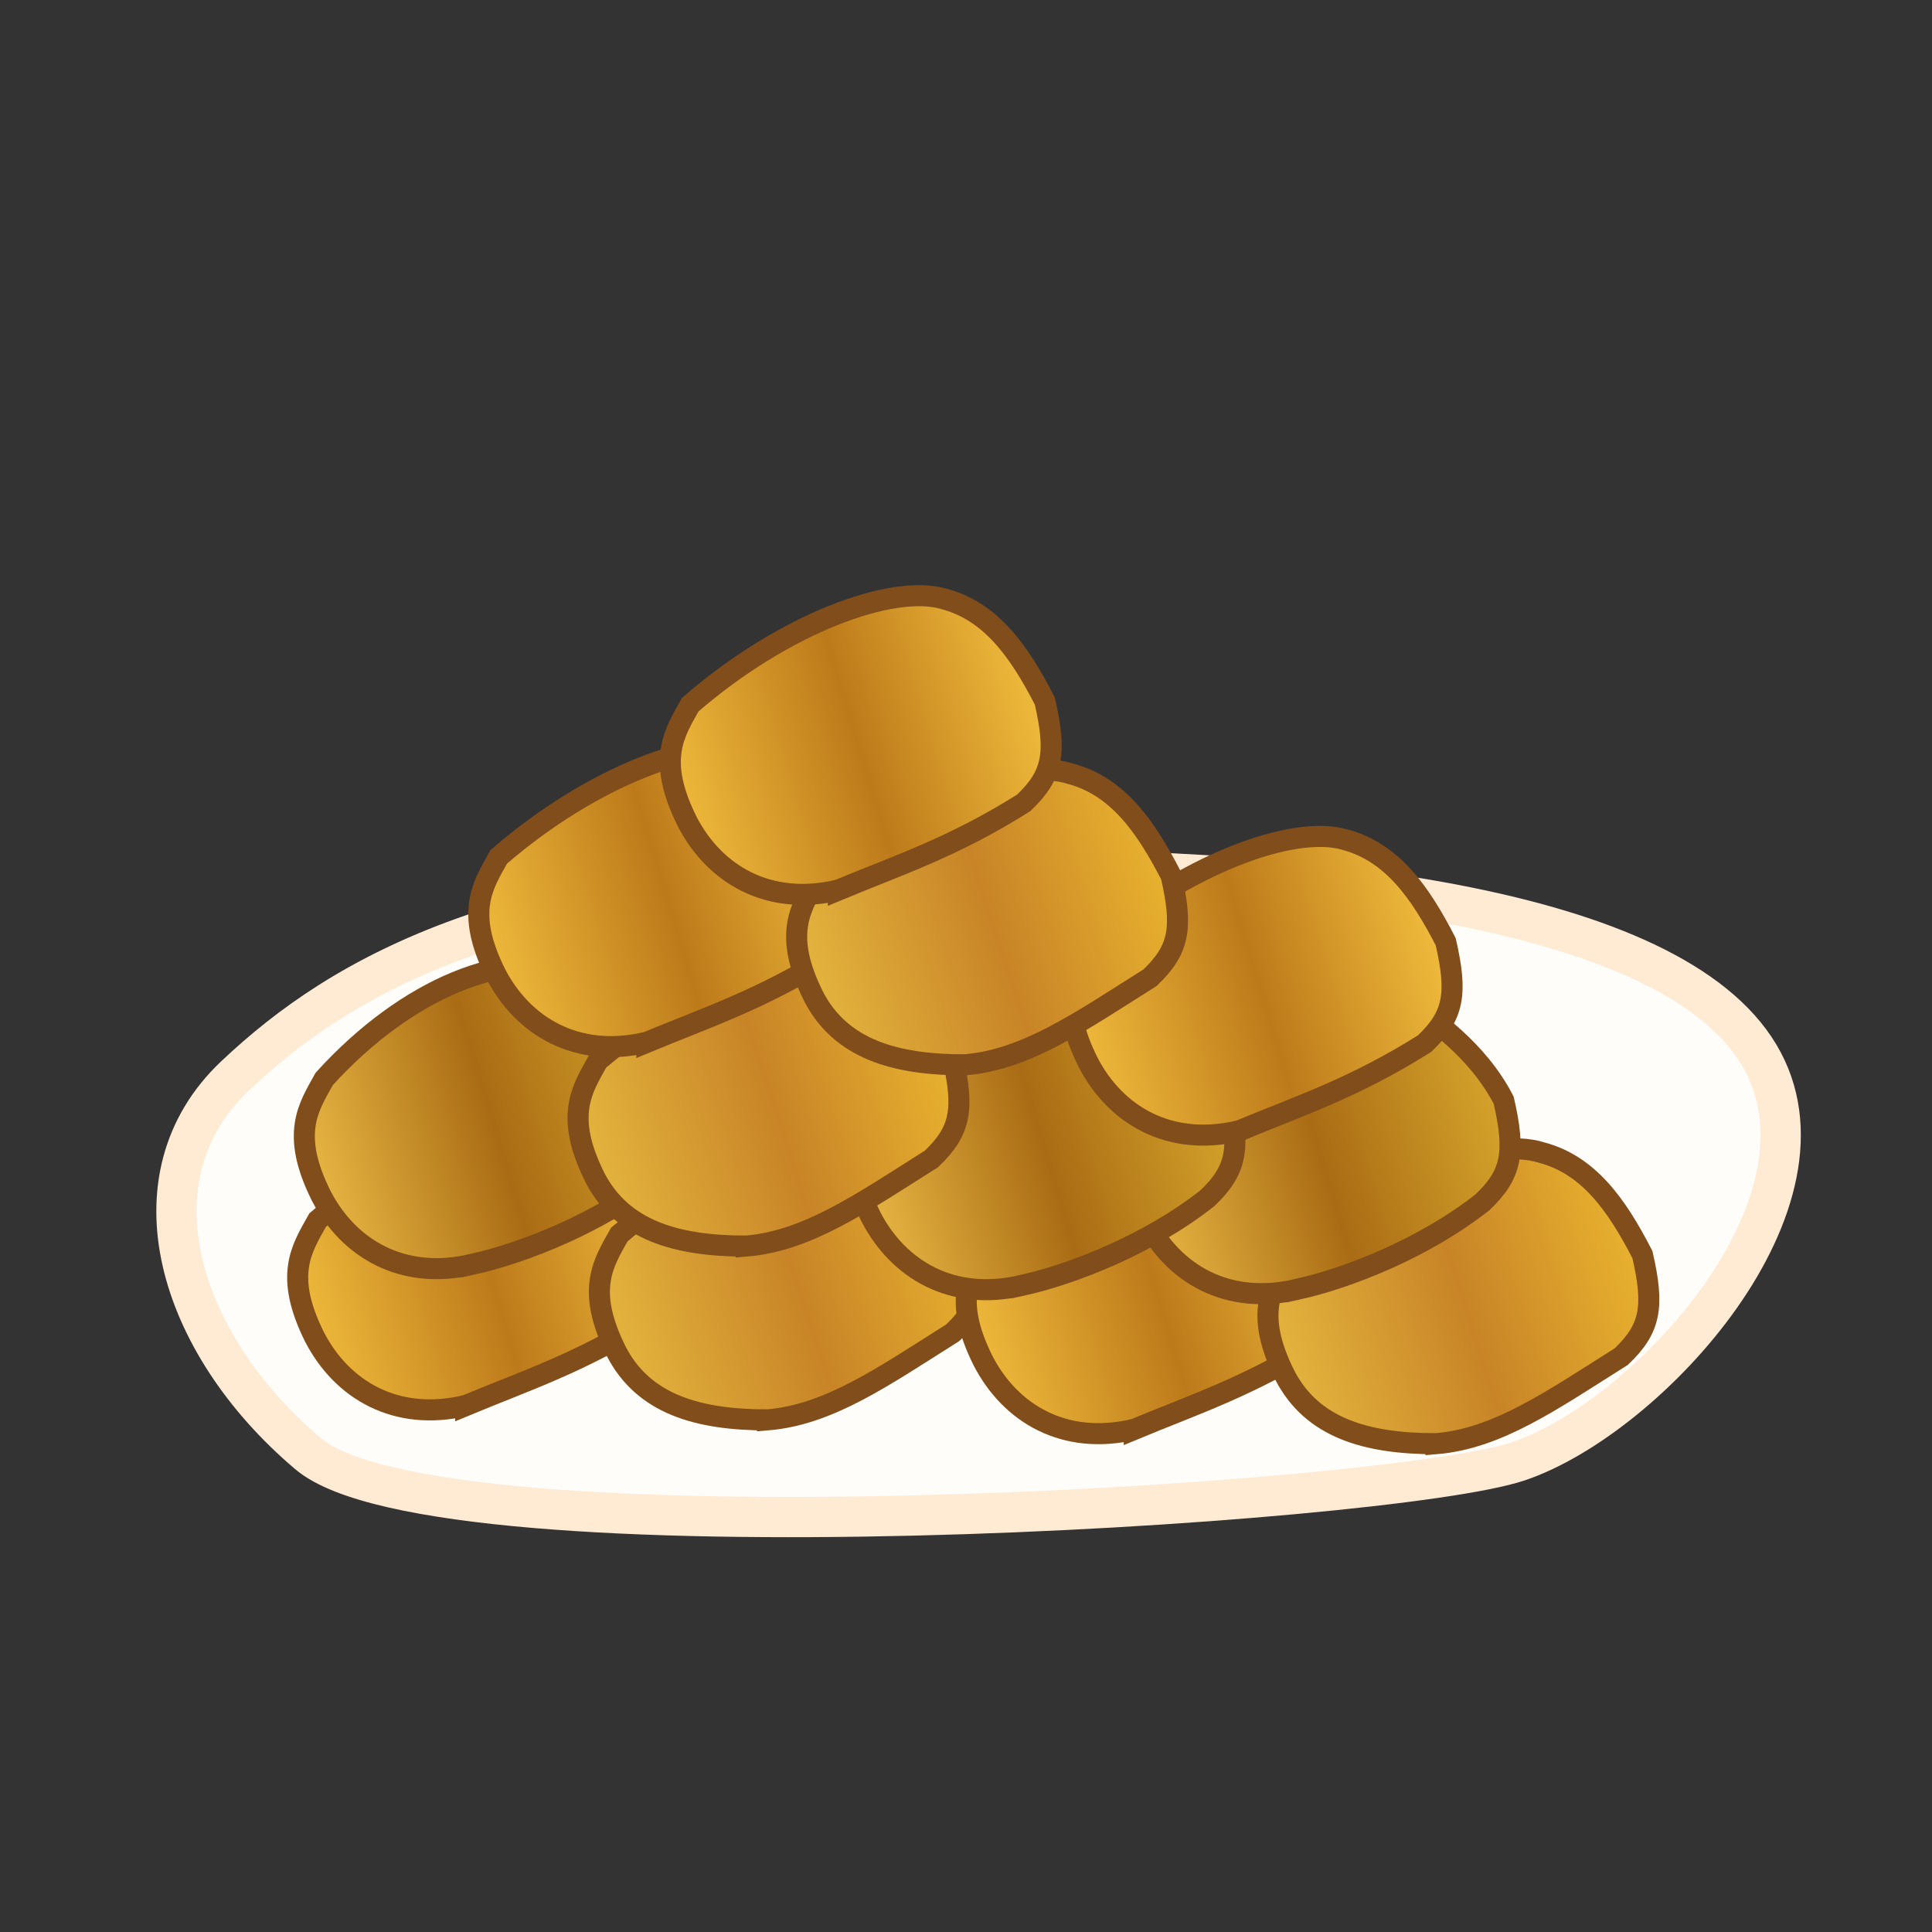 <?xml version="1.0" encoding="UTF-8" standalone="no"?>
<!-- Created with Inkscape (http://www.inkscape.org/) -->

<svg
   width="48"
   height="48"
   viewBox="0 0 48 48"
   version="1.1"
   id="svg1"
   inkscape:version="1.3.2 (091e20e, 2023-11-25, custom)"
   sodipodi:docname="Pirozhki.svg"
   xmlns:inkscape="http://www.inkscape.org/namespaces/inkscape"
   xmlns:sodipodi="http://sodipodi.sourceforge.net/DTD/sodipodi-0.dtd"
   xmlns:xlink="http://www.w3.org/1999/xlink"
   xmlns="http://www.w3.org/2000/svg"
   xmlns:svg="http://www.w3.org/2000/svg">
  <rect x="0" y="0" width="48" height="48" fill="#333333" stroke="none"/>
  <sodipodi:namedview
     id="namedview1"
     pagecolor="#ffffff"
     bordercolor="#999999"
     borderopacity="1"
     inkscape:showpageshadow="2"
     inkscape:pageopacity="0"
     inkscape:pagecheckerboard="0"
     inkscape:deskcolor="#d1d1d1"
     inkscape:document-units="px"
     inkscape:zoom="24.604167"
     inkscape:cx="19.691787"
     inkscape:cy="24.162574"
     inkscape:window-width="3440"
     inkscape:window-height="1377"
     inkscape:window-x="-8"
     inkscape:window-y="-8"
     inkscape:window-maximized="1"
     inkscape:current-layer="layer1" />
  <defs
     id="defs1">
    <linearGradient
       id="linearGradient18"
       inkscape:collect="always">
      <stop
         style="stop-color:#e7b643;stop-opacity:1;"
         offset="0"
         id="stop16" />
      <stop
         style="stop-color:#aa6c14;stop-opacity:1;"
         offset="0.508"
         id="stop17" />
      <stop
         style="stop-color:#d3a12a;stop-opacity:1;"
         offset="1"
         id="stop18" />
    </linearGradient>
    <linearGradient
       id="linearGradient12"
       inkscape:collect="always">
      <stop
         style="stop-color:#e2b13c;stop-opacity:1;"
         offset="0"
         id="stop13" />
      <stop
         style="stop-color:#c88427;stop-opacity:1;"
         offset="0.516"
         id="stop15" />
      <stop
         style="stop-color:#e6af2e;stop-opacity:1;"
         offset="1"
         id="stop14" />
    </linearGradient>
    <linearGradient
       id="linearGradient5"
       inkscape:collect="always">
      <stop
         style="stop-color:#eeb93b;stop-opacity:1;"
         offset="0"
         id="stop5" />
      <stop
         style="stop-color:#bd7a1a;stop-opacity:1;"
         offset="0.51"
         id="stop7" />
      <stop
         style="stop-color:#eeb93b;stop-opacity:1;"
         offset="1"
         id="stop8" />
    </linearGradient>
    <linearGradient
       inkscape:collect="always"
       xlink:href="#linearGradient5"
       id="linearGradient7"
       x1="8.545"
       y1="30.755"
       x2="18.418"
       y2="27.044"
       gradientUnits="userSpaceOnUse"
       gradientTransform="matrix(0.85,0,0,1.059,0.423,0.408)" />
    <linearGradient
       inkscape:collect="always"
       xlink:href="#linearGradient12"
       id="linearGradient14"
       x1="22.023"
       y1="31.857"
       x2="31.295"
       y2="28.131"
       gradientUnits="userSpaceOnUse"
       gradientTransform="matrix(0.85,0,0,1.059,-3.221,-0.556)" />
    <linearGradient
       inkscape:collect="always"
       xlink:href="#linearGradient18"
       id="linearGradient15"
       gradientUnits="userSpaceOnUse"
       x1="8.545"
       y1="30.755"
       x2="18.418"
       y2="27.044"
       gradientTransform="matrix(0.85,0,0,1.059,0.588,-3.101)" />
    <linearGradient
       inkscape:collect="always"
       xlink:href="#linearGradient18"
       id="linearGradient20"
       gradientUnits="userSpaceOnUse"
       gradientTransform="matrix(0.85,0,0,1.059,21.082,-2.478)"
       x1="8.545"
       y1="30.755"
       x2="18.418"
       y2="27.044" />
    <linearGradient
       inkscape:collect="always"
       xlink:href="#linearGradient12"
       id="linearGradient21"
       gradientUnits="userSpaceOnUse"
       gradientTransform="matrix(0.85,0,0,1.059,13.389,0.036)"
       x1="22.023"
       y1="31.857"
       x2="31.295"
       y2="28.131" />
    <linearGradient
       inkscape:collect="always"
       xlink:href="#linearGradient5"
       id="linearGradient22"
       gradientUnits="userSpaceOnUse"
       gradientTransform="matrix(0.85,0,0,1.059,17.033,1)"
       x1="8.545"
       y1="30.755"
       x2="18.418"
       y2="27.044" />
    <linearGradient
       inkscape:collect="always"
       xlink:href="#linearGradient18"
       id="linearGradient24"
       gradientUnits="userSpaceOnUse"
       gradientTransform="matrix(0.85,0,0,1.059,14.246,-2.577)"
       x1="8.545"
       y1="30.755"
       x2="18.418"
       y2="27.044" />
    <linearGradient
       inkscape:collect="always"
       xlink:href="#linearGradient12"
       id="linearGradient25"
       gradientUnits="userSpaceOnUse"
       gradientTransform="matrix(0.85,0,0,1.059,1.68,-9.377)"
       x1="22.023"
       y1="31.857"
       x2="31.295"
       y2="28.131" />
    <linearGradient
       inkscape:collect="always"
       xlink:href="#linearGradient5"
       id="linearGradient26"
       gradientUnits="userSpaceOnUse"
       gradientTransform="matrix(0.85,0,0,1.059,4.923,-8.616)"
       x1="8.545"
       y1="30.755"
       x2="18.418"
       y2="27.044" />
    <linearGradient
       inkscape:collect="always"
       xlink:href="#linearGradient5"
       id="linearGradient32"
       gradientUnits="userSpaceOnUse"
       gradientTransform="matrix(0.85,0,0,1.059,19.641,-6.417)"
       x1="8.545"
       y1="30.755"
       x2="18.418"
       y2="27.044" />
    <linearGradient
       inkscape:collect="always"
       xlink:href="#linearGradient5"
       id="linearGradient36"
       gradientUnits="userSpaceOnUse"
       gradientTransform="matrix(0.85,0,0,1.059,9.681,-12.398)"
       x1="8.545"
       y1="30.755"
       x2="18.418"
       y2="27.044" />
    <linearGradient
       inkscape:collect="always"
       xlink:href="#linearGradient12"
       id="linearGradient39"
       gradientUnits="userSpaceOnUse"
       gradientTransform="matrix(0.85,0,0,1.059,-3.752,-4.874)"
       x1="22.023"
       y1="31.857"
       x2="31.295"
       y2="28.131" />
  </defs>
  <g
     inkscape:groupmode="layer"
     id="layer2"
     inkscape:label="Layer 2">
    <path
       style="fill:#fffdf9;fill-opacity:1;stroke:#ffead3;stroke-width:1;stroke-linecap:square;stroke-dasharray:none;stroke-opacity:1"
       d="M 22.734,21.607 C 12.711,21.772 8.506,24.211 5.838,26.732 c -2.668,2.522 -1.432,6.637 1.82,9.388 3.252,2.751 26.833,1.274 30.067,0.185 3.234,-1.089 8.158,-6.466 5.976,-10.102 -2.182,-3.637 -10.943,-4.761 -20.967,-4.595 z"
       id="path40"
       sodipodi:nodetypes="zzzzzz"
       inkscape:label="path40" />
  </g>
  <g
     inkscape:label="Layer 1"
     inkscape:groupmode="layer"
     id="layer1">
    <path
       style="fill:url(#linearGradient7);stroke:#804d1b;stroke-width:0.523;stroke-linecap:square;stroke-dasharray:none;stroke-opacity:1"
       d="m 11.571,34.92 c 1.474,-0.613 2.857,-1.064 4.605,-2.166 0.724,-0.691 0.824,-1.231 0.524,-2.531 -0.64,-1.245 -1.342,-2.231 -2.51,-2.538 -1.278,-0.375 -3.966,0.606 -6.299,2.629 -0.392,0.704 -0.848,1.361 -0.073,2.91 0.676,1.301 2.013,2.108 3.753,1.696 z"
       id="path4"
       sodipodi:nodetypes="ccccccc" />
    <path
       style="fill:url(#linearGradient14);stroke:#804d1b;stroke-width:0.523;stroke-linecap:square;stroke-dasharray:none;stroke-opacity:1"
       d="m 19.067,35.277 c 1.534,-0.129 2.857,-1.064 4.605,-2.166 0.724,-0.691 0.824,-1.231 0.524,-2.531 -0.64,-1.246 -1.342,-2.231 -2.51,-2.538 -1.244,-0.394 -3.751,0.481 -6.299,2.629 -0.392,0.704 -0.848,1.361 -0.073,2.91 0.676,1.301 2.013,1.696 3.753,1.696 z"
       id="path7"
       sodipodi:nodetypes="cccccssc" />
    <path
       style="fill:url(#linearGradient15);stroke:#804d1b;stroke-width:0.523;stroke-linecap:square;stroke-dasharray:none;stroke-opacity:1"
       d="m 11.736,31.411 c 1.25,-0.276 3.15,-1.018 4.605,-2.166 0.724,-0.691 0.824,-1.231 0.524,-2.531 -0.64,-1.245 -1.773,-2.023 -2.51,-2.538 -1.726,-0.647 -4.241,0.362 -6.299,2.629 -0.392,0.704 -0.848,1.361 -0.073,2.91 0.676,1.301 2.013,2.108 3.753,1.696 z"
       id="path15"
       sodipodi:nodetypes="cccccccc" />
    <path
       style="fill:url(#linearGradient22);stroke:#804d1b;stroke-width:0.523;stroke-linecap:square;stroke-dasharray:none;stroke-opacity:1"
       d="m 28.181,35.511 c 1.474,-0.613 2.857,-1.064 4.605,-2.166 0.724,-0.691 0.824,-1.231 0.524,-2.531 -0.64,-1.245 -1.342,-2.231 -2.51,-2.538 -1.278,-0.375 -3.966,0.606 -6.299,2.629 -0.392,0.704 -0.848,1.361 -0.073,2.91 0.676,1.301 2.013,2.108 3.753,1.696 z"
       id="path18"
       sodipodi:nodetypes="ccccccc" />
    <path
       style="fill:url(#linearGradient21);stroke:#804d1b;stroke-width:0.523;stroke-linecap:square;stroke-dasharray:none;stroke-opacity:1"
       d="m 35.677,35.869 c 1.534,-0.129 2.857,-1.064 4.605,-2.166 0.724,-0.691 0.824,-1.231 0.524,-2.531 -0.64,-1.246 -1.342,-2.231 -2.51,-2.538 -1.244,-0.394 -3.751,0.481 -6.299,2.629 -0.392,0.704 -0.848,1.361 -0.073,2.91 0.676,1.301 2.013,1.696 3.753,1.696 z"
       id="path19"
       sodipodi:nodetypes="cccccssc" />
    <path
       style="fill:url(#linearGradient20);stroke:#804d1b;stroke-width:0.523;stroke-linecap:square;stroke-dasharray:none;stroke-opacity:1"
       d="m 32.23,32.033 c 1.25,-0.276 3.15,-1.018 4.605,-2.166 0.724,-0.691 0.824,-1.231 0.524,-2.531 -0.64,-1.245 -1.773,-2.023 -2.51,-2.538 -1.726,-0.647 -4.241,0.362 -6.299,2.629 -0.392,0.704 -0.848,1.361 -0.073,2.91 0.676,1.301 2.013,2.108 3.753,1.696 z"
       id="path20"
       sodipodi:nodetypes="cccccccc" />
    <path
       style="fill:url(#linearGradient24);stroke:#804d1b;stroke-width:0.523;stroke-linecap:square;stroke-dasharray:none;stroke-opacity:1"
       d="m 25.394,31.934 c 1.25,-0.276 3.15,-1.018 4.605,-2.166 0.724,-0.691 0.824,-1.231 0.524,-2.531 -0.64,-1.245 -1.773,-2.023 -2.51,-2.538 -1.726,-0.647 -4.241,0.362 -6.299,2.629 -0.392,0.704 -0.848,1.361 -0.073,2.91 0.676,1.301 2.013,2.108 3.753,1.696 z"
       id="path24"
       sodipodi:nodetypes="cccccccc" />
    <path
       style="fill:url(#linearGradient39);stroke:#804d1b;stroke-width:0.523;stroke-linecap:square;stroke-dasharray:none;stroke-opacity:1"
       d="m 18.537,30.959 c 1.534,-0.129 2.857,-1.064 4.605,-2.166 0.724,-0.691 0.824,-1.231 0.524,-2.531 -0.64,-1.246 -1.342,-2.231 -2.51,-2.538 -1.244,-0.394 -3.751,0.481 -6.299,2.629 -0.392,0.704 -0.848,1.361 -0.073,2.91 0.676,1.301 2.013,1.696 3.753,1.696 z"
       id="path37"
       sodipodi:nodetypes="cccccssc"
       inkscape:label="path37" />
    <path
       style="fill:url(#linearGradient26);stroke:#804d1b;stroke-width:0.523;stroke-linecap:square;stroke-dasharray:none;stroke-opacity:1"
       d="m 16.071,25.895 c 1.474,-0.613 2.857,-1.064 4.605,-2.166 0.724,-0.691 0.824,-1.231 0.524,-2.531 -0.64,-1.245 -1.342,-2.231 -2.51,-2.538 -1.278,-0.375 -3.966,0.606 -6.299,2.629 -0.392,0.704 -0.848,1.361 -0.073,2.91 0.676,1.301 2.013,2.108 3.753,1.696 z"
       id="path22"
       sodipodi:nodetypes="ccccccc" />
    <path
       style="fill:url(#linearGradient32);stroke:#804d1b;stroke-width:0.523;stroke-linecap:square;stroke-dasharray:none;stroke-opacity:1"
       d="m 30.789,28.094 c 1.474,-0.613 2.857,-1.064 4.605,-2.166 0.724,-0.691 0.824,-1.231 0.524,-2.531 -0.64,-1.245 -1.342,-2.231 -2.51,-2.538 -1.278,-0.375 -3.966,0.606 -6.299,2.629 -0.392,0.704 -0.848,1.361 -0.073,2.91 0.676,1.301 2.013,2.108 3.753,1.696 z"
       id="path26"
       sodipodi:nodetypes="ccccccc" />
    <path
       style="fill:url(#linearGradient25);stroke:#804d1b;stroke-width:0.523;stroke-linecap:square;stroke-dasharray:none;stroke-opacity:1"
       d="m 23.968,26.456 c 1.534,-0.129 2.857,-1.064 4.605,-2.166 0.724,-0.691 0.824,-1.231 0.524,-2.531 -0.64,-1.246 -1.342,-2.231 -2.51,-2.538 -1.244,-0.394 -3.751,0.481 -6.299,2.629 -0.392,0.704 -0.848,1.361 -0.073,2.91 0.676,1.301 2.013,1.696 3.753,1.696 z"
       id="path23"
       sodipodi:nodetypes="cccccssc"
       inkscape:label="path23" />
    <path
       style="fill:url(#linearGradient36);stroke:#804d1b;stroke-width:0.523;stroke-linecap:square;stroke-dasharray:none;stroke-opacity:1"
       d="m 20.829,22.113 c 1.474,-0.613 2.857,-1.064 4.605,-2.166 0.724,-0.691 0.824,-1.231 0.524,-2.531 -0.64,-1.245 -1.342,-2.231 -2.51,-2.538 -1.278,-0.375 -3.966,0.606 -6.299,2.629 -0.392,0.704 -0.848,1.361 -0.073,2.91 0.676,1.301 2.013,2.108 3.753,1.696 z"
       id="path32"
       sodipodi:nodetypes="ccccccc" />
  </g>
</svg>
